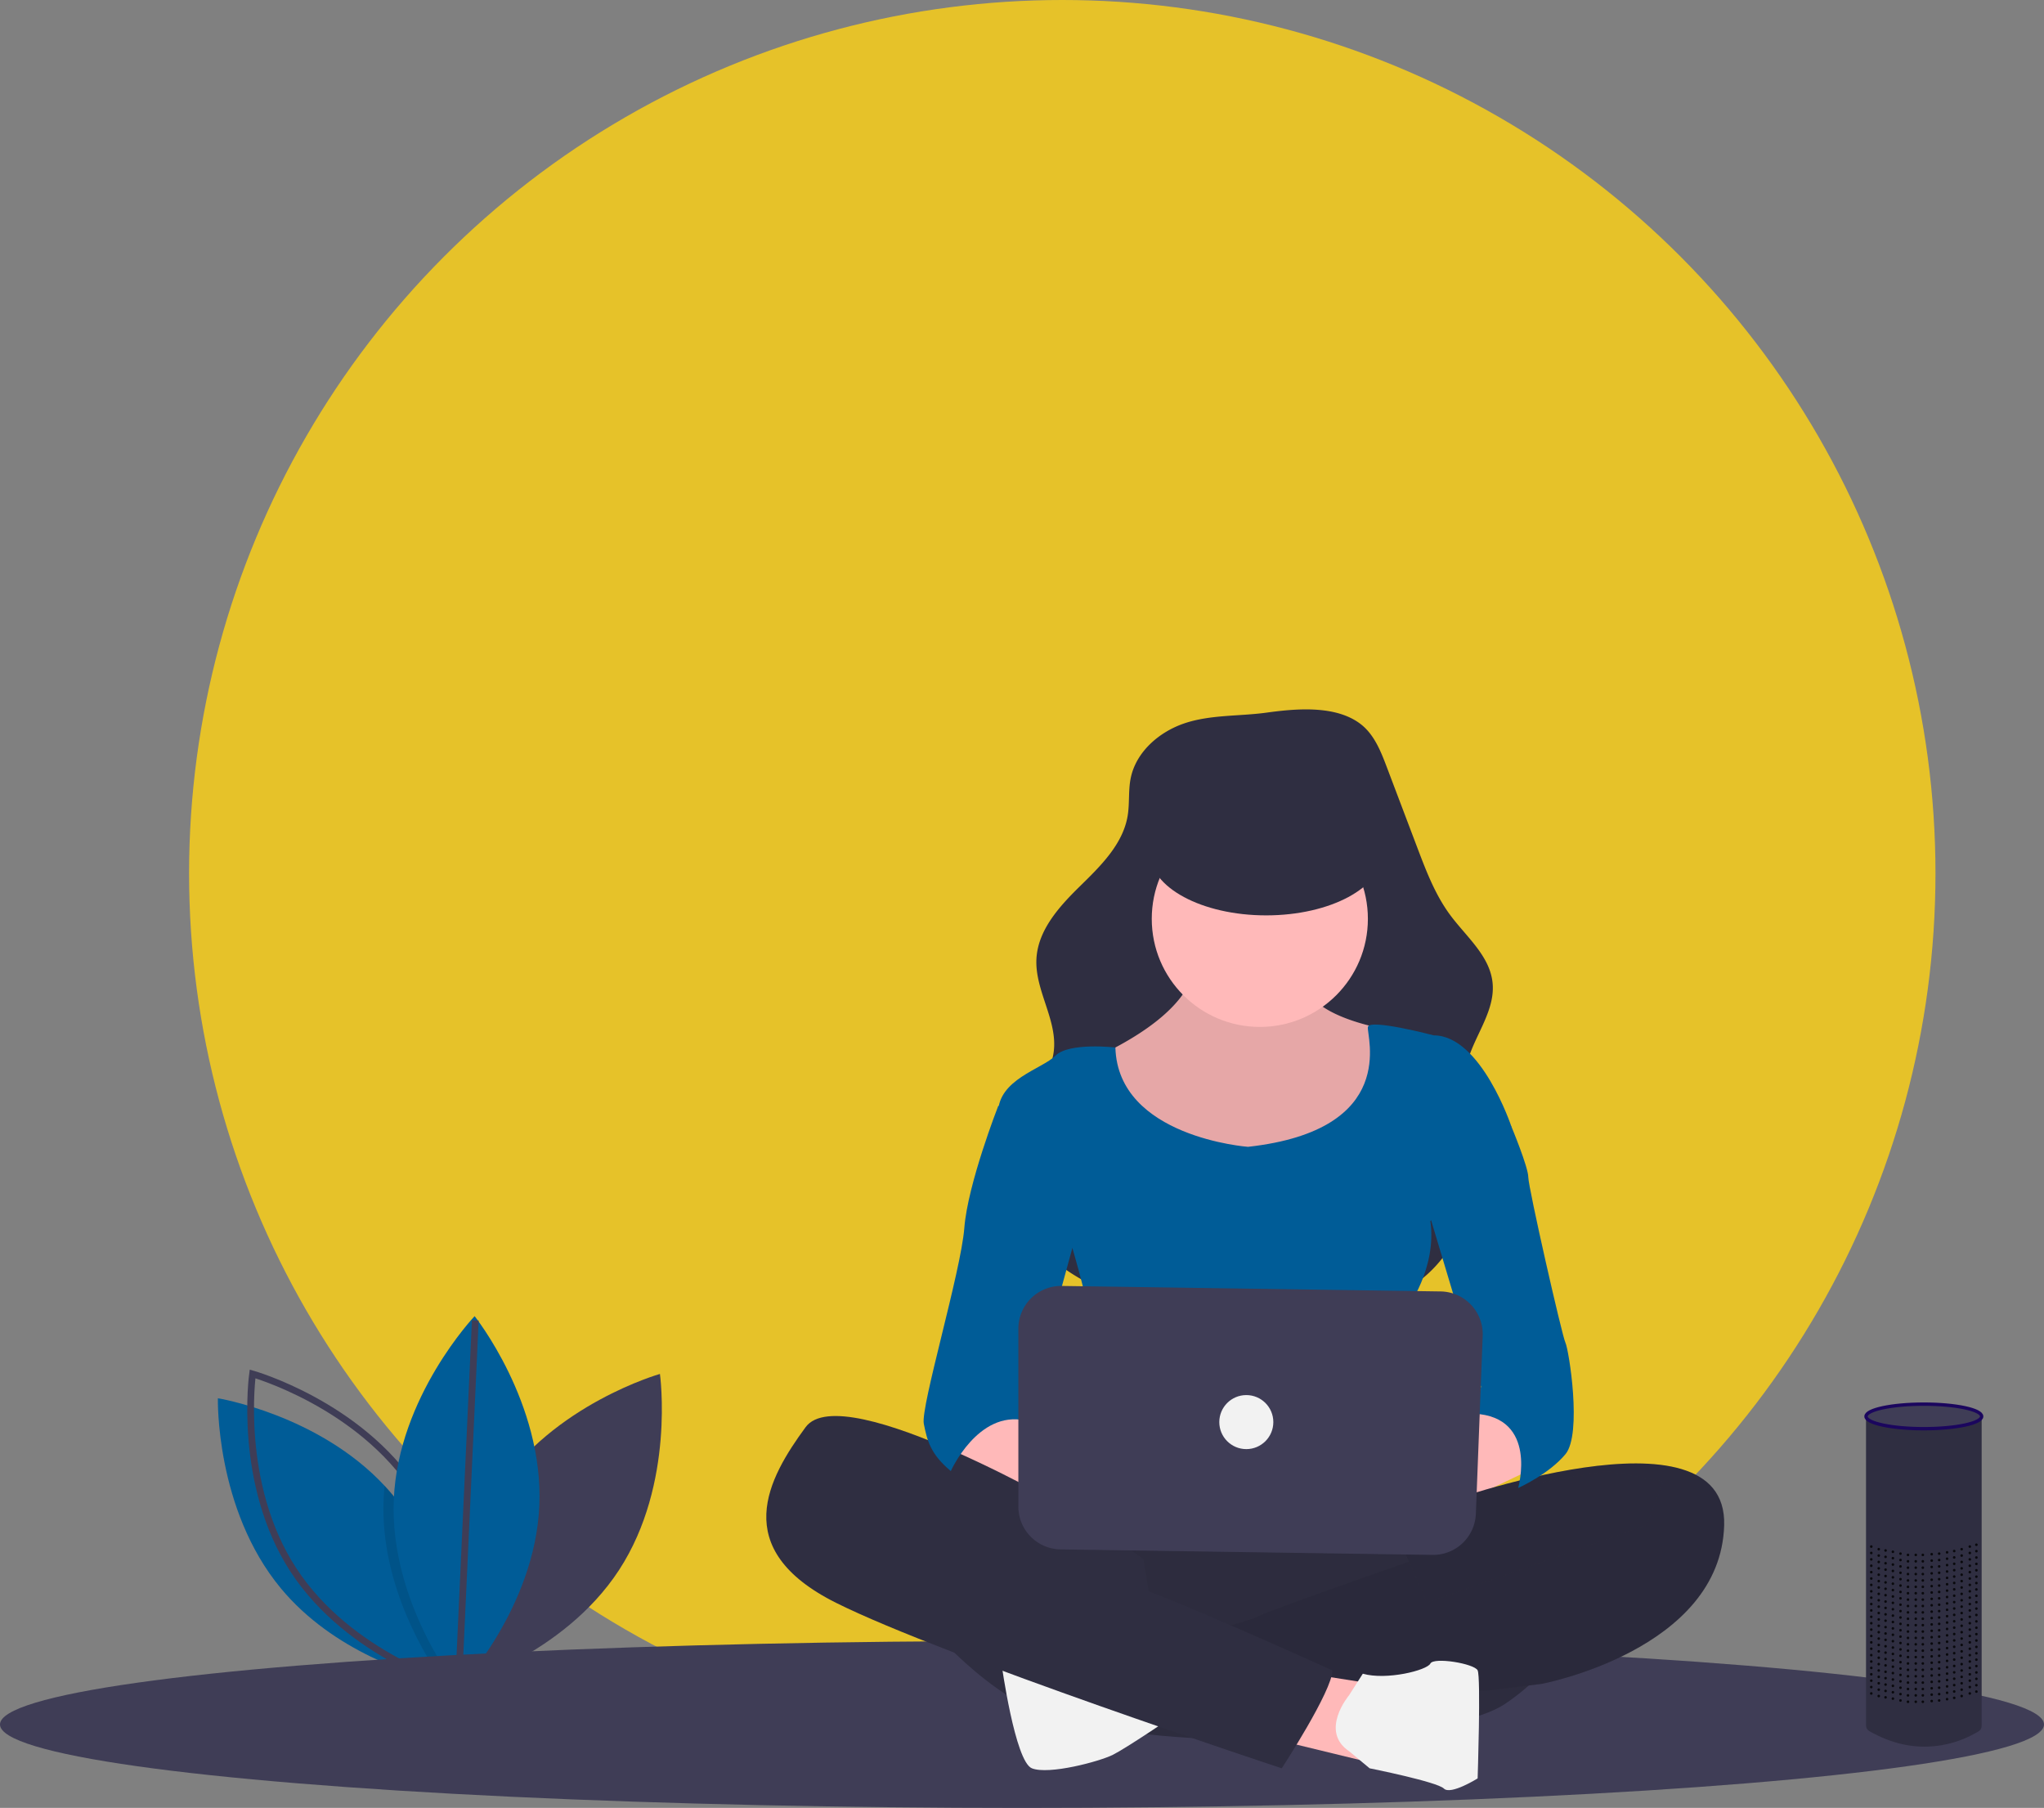 <svg xmlns="http://www.w3.org/2000/svg" width="607.027" height="536.829" viewBox="0 0 607.027 536.829"><rect x="0" y="0" width="607.027" height="536.829" fill="#808080" stroke="none"/><defs><style>.a{fill:#e6c229;}.b,.j{fill:#3f3d56;}.c{fill:#005c97;}.d{fill:none;stroke:#3f3d56;stroke-width:2px;}.d,.j{stroke-miterlimit:10;}.e{opacity:0.1;}.f{fill:#2f2e41;}.g{fill:#ffb9b9;}.h{opacity:0.05;}.i{fill:#f2f2f2;}.j{stroke:#1b065e;}.k{opacity:0.8;}</style></defs><circle class="a" cx="259.322" cy="259.322" r="259.322" transform="translate(56.154 0)"/><path class="b" d="M384.96,673.084c-16.7,25.617-12.127,58.2-12.127,58.2s31.66-8.952,48.364-34.569,12.127-58.2,12.127-58.2S401.665,647.467,384.96,673.084Z" transform="translate(-237.337 -230.547)"/><path class="c" d="M348.109,733.517s-.407-.065-1.155-.216c-.6-.121-1.419-.294-2.423-.532-8.972-2.115-32.826-9.266-48.422-28.068-19.519-23.542-18.7-56.433-18.7-56.433s29.845,4.85,49.512,25.991q1.278,1.363,2.487,2.825c16.984,20.484,18.567,48.045,18.693,54.859C348.122,732.963,348.109,733.517,348.109,733.517Z" transform="translate(-212.702 -233.08)"/><path class="d" d="M339.482,673.084c16.7,25.617,12.127,58.2,12.127,58.2s-31.66-8.952-48.364-34.569-12.127-58.2-12.127-58.2S322.778,647.467,339.482,673.084Z" transform="translate(-216.114 -230.547)"/><path class="e" d="M365.351,741.061c-.441.532-.831.986-1.151,1.358-.709.809-1.112,1.233-1.112,1.233s-.489-.614-1.311-1.765c-4.512-6.29-19.026-28.656-17.906-54.491q.091-2.031.3-4.019,1.278,1.363,2.488,2.825C363.642,706.686,365.225,734.248,365.351,741.061Z" transform="translate(-229.948 -242.199)"/><path class="c" d="M391.181,671.593c-1.32,30.553-24,54.388-24,54.388s-20.54-25.7-19.219-56.256,24-54.388,24-54.388S392.5,641.04,391.181,671.593Z" transform="translate(-231.01 -224.527)"/><line class="d" y1="108.532" x2="4.986" transform="translate(136.17 392.056)"/><ellipse class="b" cx="303.514" cy="24.777" rx="303.514" ry="24.777" transform="translate(0 487.276)"/><path class="f" d="M645.82,376.1c-7.567,2.555-14.422,8.532-15.972,16.367-.718,3.632-.278,7.407-.882,11.06-1.4,8.471-8.051,14.94-14.184,20.95s-12.467,12.992-12.914,21.566c-.49,9.389,6.319,18.186,5.141,27.514-1.369,10.837-12.815,17.86-15.645,28.41-1.889,7.045.426,14.634,4.235,20.854,7.259,11.854,19.666,19.9,32.88,24.215s27.285,5.222,41.184,5.367c16.923.177,35.3-1.276,48.013-12.445a38.464,38.464,0,0,0,12.769-25.041c1.208-12.938-4.192-26.306-.467-38.755,2.344-7.835,8.223-14.99,7.345-23.12-.858-7.95-7.8-13.585-12.564-20.007-4.447-6-7.146-13.078-9.791-20.059l-9.05-23.887c-1.779-4.7-3.732-9.634-7.7-12.717-7.422-5.77-19.356-4.636-28.035-3.446C662.135,374.034,653.563,373.488,645.82,376.1Z" transform="translate(-294.069 -161.318)"/><path class="g" d="M655.409,471.151s4.012,13.038-26.076,28.081,3.009,31.09,3.009,31.09l35.1,8.023s36.1-5.014,40.116-11.032,11.032-26.076,9.026-29.084a46.893,46.893,0,0,0-5.015-6.017S687.5,488.2,688.5,477.168,655.409,471.151,655.409,471.151Z" transform="translate(-300.824 -186.783)"/><path class="e" d="M655.409,471.151s4.012,13.038-26.076,28.081,3.009,31.09,3.009,31.09l35.1,8.023s36.1-5.014,40.116-11.032,11.032-26.076,9.026-29.084a46.893,46.893,0,0,0-5.015-6.017S687.5,488.2,688.5,477.168,655.409,471.151,655.409,471.151Z" transform="translate(-300.824 -186.783)"/><circle class="g" cx="32.093" cy="32.093" r="32.093" transform="translate(342.049 240.741)"/><path class="c" d="M664.628,534.68s-38.65-2.827-39.383-29.495c0,0-13.771-1.6-17.782,2.416s-17.049,7.02-17.049,17.049,22.064,40.116,22.064,40.116,12.035,40.116,7.02,47.137-6.017,25.073-6.017,25.073,50.145-4.012,58.169,0,40.116,4.012,42.122,0-2.006-54.157-2.006-54.157,9.026-12.035,7.02-26.076l24.07-28.081s-9.026-27.078-23.067-27.078c0,0-19.055-5.015-19.557-2.507S709.759,529.665,664.628,534.68Z" transform="translate(-293.996 -194.149)"/><path class="g" d="M568.737,662.415s9.026,14.041,32.093,17.049,27.078-5.014,25.073-7.02-26.076-11.032-26.076-11.032L585.786,650.38Z" transform="translate(-288.367 -233.629)"/><path class="g" d="M773.339,650.38l-26.076,15.044s-34.1-2.006-21.061,8.023,37.108,6.017,37.108,6.017l23.067-11.032Z" transform="translate(-328.493 -233.629)"/><path class="f" d="M611.517,685.6s-24.07,59.171,5.015,68.2,109.317,7.02,127.369-5.014,23.067-28.081,20.058-33.1-23.067-19.055-37.107-20.058S611.517,685.6,611.517,685.6Z" transform="translate(-297.048 -242.777)"/><path class="h" d="M611.517,685.6s-24.07,59.171,5.015,68.2,109.317,7.02,127.369-5.014,23.067-28.081,20.058-33.1-23.067-19.055-37.107-20.058S611.517,685.6,611.517,685.6Z" transform="translate(-297.048 -242.777)"/><path class="f" d="M740.73,686.372s84.959-30.755,83.956,6.353-54.157,47.137-54.157,47.137l-16.047,2.006-88.255,3.009s3.009-16.046-4.012-18.052c0,0,23.067-6.017,24.07-7.02s58.169-21.061,62.18-22.064,16.047-9.026,25.073-8.023c0,0,10.029-8.023,21.061-6.017l-31.09,2.006Z" transform="translate(-312.645 -239.869)"/><path class="e" d="M740.73,686.372s84.959-30.755,83.956,6.353-54.157,47.137-54.157,47.137l-16.047,2.006-88.255,3.009s3.009-16.046-4.012-18.052c0,0,23.067-6.017,24.07-7.02s58.169-21.061,62.18-22.064,16.047-9.026,25.073-8.023c0,0,10.029-8.023,21.061-6.017l-31.09,2.006Z" transform="translate(-312.645 -239.869)"/><path class="f" d="M558,604.737l10.711,24.439L633.9,606.108l5.015-13.038-17.049-3.009-34.276,6.017-14.866,4.012Z" transform="translate(-144.925 -153.253)"/><path class="e" d="M558,604.737l10.711,24.439L633.9,606.108l5.015-13.038-17.049-3.009-34.276,6.017-14.866,4.012Z" transform="translate(-144.925 -153.253)"/><path class="f" d="M554.274,719.531s19.055,24.07,41.119,30.087,34.1-2.006,34.1-2.006l-7.02-28.081-3.009-18.052-13.038-9.026L580.35,680.418l-31.09-10.029s-13.038-2.006-13.038,0,12.035,32.093,12.035,32.093Z" transform="translate(-279.922 -238.594)"/><path class="i" d="M591.768,754.642s4.011,29.084,9.026,31.09,20.058-2.006,24.07-4.012,17.648-11.26,17.648-11.26S594.777,752.636,591.768,754.642Z" transform="translate(-294.348 -260.667)"/><path class="g" d="M521.709,671.348l19.055,3.008-2.006,23.067-26.578-6.456Z" transform="translate(-133.025 -174.365)"/><path class="i" d="M729.8,763.834s-8.93,10.63.1,16.647l6.017,5.015s20.058,4.012,22.064,6.017S768,788.5,768,788.5s1-30.087,0-32.093-13.038-4.012-14.041-2.006-13.038,5.015-20.058,3.009Z" transform="translate(-329.174 -260.431)"/><path class="f" d="M590.329,684.778s-70.2-41.119-81.235-26.076-23.067,36.1,9.026,52.151S650.5,760,650.5,760s15.044-23.067,15.044-29.084c0,0-53.154-24.07-62.18-26.076s-45.131-25.073-50.145-27.078-12.035-8.023-12.035-8.023Z" transform="translate(-269.843 -234.93)"/><path class="c" d="M586.663,527.1l-4.012,3.009s-9.026,23.067-10.029,36.1-13.038,53.154-12.035,58.169,2.006,9.026,8.023,14.041c0,0,8.023-18.052,22.064-15.044l17.049-62.18Z" transform="translate(-286.235 -201.609)"/><path class="c" d="M778.815,527.1l8.023,9.026s5.015,12.035,5.015,15.044,10.029,47.137,11.032,49.142,5.015,27.078,0,33.1-14.041,10.029-14.041,10.029,6.017-21.061-13.038-22.064l2.006-8.023L759.76,553.171Z" transform="translate(-337.98 -201.609)"/><path class="b" d="M598.542,615.914v52.827a12.7,12.7,0,0,0,12.512,12.7l110.477,1.637a12.7,12.7,0,0,0,12.879-12.211l2.032-52.833a12.7,12.7,0,0,0-12.507-13.187l-112.509-1.63a12.7,12.7,0,0,0-12.885,12.7Z" transform="translate(-296.108 -221.378)"/><ellipse class="f" cx="34.545" cy="18.601" rx="34.545" ry="18.601" transform="translate(341.479 234.603)"/><circle class="i" cx="8.023" cy="8.023" r="8.023" transform="translate(362.107 414.244)"/><path class="f" d="M972.941,655.635v91.622c0,1.574-.847,1.8-2.224,2.562-4.645,2.576-16.094,7.166-29.839-.1-1.411-.746-2.28-1-2.28-2.594v-90.9S956.063,663.266,972.941,655.635Z" transform="translate(-384.428 -234.993)"/><ellipse class="j" cx="17.171" cy="3.647" rx="17.171" ry="3.647" transform="translate(554.17 416.933)"/><g class="k" transform="translate(555.348 458.302)"><circle cx="0.385" cy="0.385" r="0.385" transform="translate(31.215)"/><circle cx="0.385" cy="0.385" r="0.385" transform="translate(29.259 0.547)"/><circle cx="0.385" cy="0.385" r="0.385" transform="translate(26.843 1.317)"/><circle cx="0.385" cy="0.385" r="0.385" transform="translate(22.51 2.251)"/><circle cx="0.385" cy="0.385" r="0.385" transform="translate(17.942 2.804)"/><circle cx="0.385" cy="0.385" r="0.385" transform="translate(13.212 3.021)"/><circle cx="0.385" cy="0.385" r="0.385" transform="translate(6.421 2.088)"/><circle cx="0.385" cy="0.385" r="0.385" transform="translate(8.671 2.636)"/><circle cx="0.385" cy="0.385" r="0.385" transform="translate(2.218 1.317)"/><circle cx="0.385" cy="0.385" r="0.385" transform="translate(4.242 1.703)"/><circle cx="0.385" cy="0.385" r="0.385" transform="translate(0 0.547)"/><circle cx="0.385" cy="0.385" r="0.385" transform="translate(24.63 1.865)"/><circle cx="0.385" cy="0.385" r="0.385" transform="translate(20.16 2.636)"/><circle cx="0.385" cy="0.385" r="0.385" transform="translate(15.31 3.021)"/><circle cx="0.385" cy="0.385" r="0.385" transform="translate(10.897 3.021)"/></g><g class="k" transform="translate(555.348 460.198)"><circle cx="0.385" cy="0.385" r="0.385" transform="translate(31.215)"/><circle cx="0.385" cy="0.385" r="0.385" transform="translate(29.259 0.547)"/><circle cx="0.385" cy="0.385" r="0.385" transform="translate(26.843 1.317)"/><circle cx="0.385" cy="0.385" r="0.385" transform="translate(22.51 2.251)"/><circle cx="0.385" cy="0.385" r="0.385" transform="translate(17.942 2.804)"/><circle cx="0.385" cy="0.385" r="0.385" transform="translate(13.212 3.021)"/><circle cx="0.385" cy="0.385" r="0.385" transform="translate(6.421 2.088)"/><circle cx="0.385" cy="0.385" r="0.385" transform="translate(8.671 2.636)"/><circle cx="0.385" cy="0.385" r="0.385" transform="translate(2.218 1.317)"/><circle cx="0.385" cy="0.385" r="0.385" transform="translate(4.242 1.703)"/><circle cx="0.385" cy="0.385" r="0.385" transform="translate(0 0.547)"/><circle cx="0.385" cy="0.385" r="0.385" transform="translate(24.63 1.865)"/><circle cx="0.385" cy="0.385" r="0.385" transform="translate(20.16 2.636)"/><circle cx="0.385" cy="0.385" r="0.385" transform="translate(15.31 3.021)"/><circle cx="0.385" cy="0.385" r="0.385" transform="translate(10.897 3.021)"/></g><g class="k" transform="translate(555.348 462.094)"><circle cx="0.385" cy="0.385" r="0.385" transform="translate(31.215)"/><circle cx="0.385" cy="0.385" r="0.385" transform="translate(29.259 0.547)"/><circle cx="0.385" cy="0.385" r="0.385" transform="translate(26.843 1.317)"/><circle cx="0.385" cy="0.385" r="0.385" transform="translate(22.51 2.251)"/><circle cx="0.385" cy="0.385" r="0.385" transform="translate(17.942 2.804)"/><circle cx="0.385" cy="0.385" r="0.385" transform="translate(13.212 3.021)"/><circle cx="0.385" cy="0.385" r="0.385" transform="translate(6.421 2.088)"/><circle cx="0.385" cy="0.385" r="0.385" transform="translate(8.671 2.636)"/><circle cx="0.385" cy="0.385" r="0.385" transform="translate(2.218 1.317)"/><circle cx="0.385" cy="0.385" r="0.385" transform="translate(4.242 1.703)"/><circle cx="0.385" cy="0.385" r="0.385" transform="translate(0 0.547)"/><circle cx="0.385" cy="0.385" r="0.385" transform="translate(24.63 1.865)"/><circle cx="0.385" cy="0.385" r="0.385" transform="translate(20.16 2.636)"/><circle cx="0.385" cy="0.385" r="0.385" transform="translate(15.31 3.021)"/><circle cx="0.385" cy="0.385" r="0.385" transform="translate(10.897 3.021)"/></g><g class="k" transform="translate(555.348 463.99)"><circle cx="0.385" cy="0.385" r="0.385" transform="translate(31.215)"/><circle cx="0.385" cy="0.385" r="0.385" transform="translate(29.259 0.547)"/><circle cx="0.385" cy="0.385" r="0.385" transform="translate(26.843 1.317)"/><circle cx="0.385" cy="0.385" r="0.385" transform="translate(22.51 2.251)"/><circle cx="0.385" cy="0.385" r="0.385" transform="translate(17.942 2.804)"/><circle cx="0.385" cy="0.385" r="0.385" transform="translate(13.212 3.021)"/><circle cx="0.385" cy="0.385" r="0.385" transform="translate(6.421 2.088)"/><circle cx="0.385" cy="0.385" r="0.385" transform="translate(8.671 2.636)"/><circle cx="0.385" cy="0.385" r="0.385" transform="translate(2.218 1.317)"/><circle cx="0.385" cy="0.385" r="0.385" transform="translate(4.242 1.703)"/><circle cx="0.385" cy="0.385" r="0.385" transform="translate(0 0.547)"/><circle cx="0.385" cy="0.385" r="0.385" transform="translate(24.63 1.865)"/><circle cx="0.385" cy="0.385" r="0.385" transform="translate(20.16 2.636)"/><circle cx="0.385" cy="0.385" r="0.385" transform="translate(15.31 3.021)"/><circle cx="0.385" cy="0.385" r="0.385" transform="translate(10.897 3.021)"/></g><g class="k" transform="translate(555.348 465.886)"><circle cx="0.385" cy="0.385" r="0.385" transform="translate(31.215)"/><circle cx="0.385" cy="0.385" r="0.385" transform="translate(29.259 0.547)"/><circle cx="0.385" cy="0.385" r="0.385" transform="translate(26.843 1.317)"/><circle cx="0.385" cy="0.385" r="0.385" transform="translate(22.51 2.251)"/><circle cx="0.385" cy="0.385" r="0.385" transform="translate(17.942 2.804)"/><circle cx="0.385" cy="0.385" r="0.385" transform="translate(13.212 3.021)"/><circle cx="0.385" cy="0.385" r="0.385" transform="translate(6.421 2.088)"/><circle cx="0.385" cy="0.385" r="0.385" transform="translate(8.671 2.636)"/><circle cx="0.385" cy="0.385" r="0.385" transform="translate(2.218 1.317)"/><circle cx="0.385" cy="0.385" r="0.385" transform="translate(4.242 1.703)"/><circle cx="0.385" cy="0.385" r="0.385" transform="translate(0 0.547)"/><circle cx="0.385" cy="0.385" r="0.385" transform="translate(24.63 1.865)"/><circle cx="0.385" cy="0.385" r="0.385" transform="translate(20.16 2.636)"/><circle cx="0.385" cy="0.385" r="0.385" transform="translate(15.31 3.021)"/><circle cx="0.385" cy="0.385" r="0.385" transform="translate(10.897 3.021)"/></g><g class="k" transform="translate(555.348 467.782)"><circle cx="0.385" cy="0.385" r="0.385" transform="translate(31.215)"/><circle cx="0.385" cy="0.385" r="0.385" transform="translate(29.259 0.547)"/><circle cx="0.385" cy="0.385" r="0.385" transform="translate(26.843 1.317)"/><circle cx="0.385" cy="0.385" r="0.385" transform="translate(22.51 2.251)"/><circle cx="0.385" cy="0.385" r="0.385" transform="translate(17.942 2.804)"/><circle cx="0.385" cy="0.385" r="0.385" transform="translate(13.212 3.021)"/><circle cx="0.385" cy="0.385" r="0.385" transform="translate(6.421 2.088)"/><circle cx="0.385" cy="0.385" r="0.385" transform="translate(8.671 2.636)"/><circle cx="0.385" cy="0.385" r="0.385" transform="translate(2.218 1.317)"/><circle cx="0.385" cy="0.385" r="0.385" transform="translate(4.242 1.703)"/><circle cx="0.385" cy="0.385" r="0.385" transform="translate(0 0.547)"/><circle cx="0.385" cy="0.385" r="0.385" transform="translate(24.63 1.865)"/><circle cx="0.385" cy="0.385" r="0.385" transform="translate(20.16 2.636)"/><circle cx="0.385" cy="0.385" r="0.385" transform="translate(15.31 3.021)"/><circle cx="0.385" cy="0.385" r="0.385" transform="translate(10.897 3.021)"/></g><g class="k" transform="translate(555.348 469.677)"><circle cx="0.385" cy="0.385" r="0.385" transform="translate(31.215)"/><circle cx="0.385" cy="0.385" r="0.385" transform="translate(29.259 0.547)"/><circle cx="0.385" cy="0.385" r="0.385" transform="translate(26.843 1.317)"/><circle cx="0.385" cy="0.385" r="0.385" transform="translate(22.51 2.251)"/><circle cx="0.385" cy="0.385" r="0.385" transform="translate(17.942 2.804)"/><circle cx="0.385" cy="0.385" r="0.385" transform="translate(13.212 3.021)"/><circle cx="0.385" cy="0.385" r="0.385" transform="translate(6.421 2.088)"/><circle cx="0.385" cy="0.385" r="0.385" transform="translate(8.671 2.636)"/><circle cx="0.385" cy="0.385" r="0.385" transform="translate(2.218 1.317)"/><circle cx="0.385" cy="0.385" r="0.385" transform="translate(4.242 1.703)"/><circle cx="0.385" cy="0.385" r="0.385" transform="translate(0 0.547)"/><circle cx="0.385" cy="0.385" r="0.385" transform="translate(24.63 1.865)"/><circle cx="0.385" cy="0.385" r="0.385" transform="translate(20.16 2.636)"/><circle cx="0.385" cy="0.385" r="0.385" transform="translate(15.31 3.021)"/><circle cx="0.385" cy="0.385" r="0.385" transform="translate(10.897 3.021)"/></g><g class="k" transform="translate(555.348 471.573)"><circle cx="0.385" cy="0.385" r="0.385" transform="translate(31.215)"/><circle cx="0.385" cy="0.385" r="0.385" transform="translate(29.259 0.547)"/><circle cx="0.385" cy="0.385" r="0.385" transform="translate(26.843 1.317)"/><circle cx="0.385" cy="0.385" r="0.385" transform="translate(22.51 2.251)"/><circle cx="0.385" cy="0.385" r="0.385" transform="translate(17.942 2.804)"/><circle cx="0.385" cy="0.385" r="0.385" transform="translate(13.212 3.021)"/><circle cx="0.385" cy="0.385" r="0.385" transform="translate(6.421 2.088)"/><circle cx="0.385" cy="0.385" r="0.385" transform="translate(8.671 2.636)"/><circle cx="0.385" cy="0.385" r="0.385" transform="translate(2.218 1.317)"/><circle cx="0.385" cy="0.385" r="0.385" transform="translate(4.242 1.703)"/><circle cx="0.385" cy="0.385" r="0.385" transform="translate(0 0.547)"/><circle cx="0.385" cy="0.385" r="0.385" transform="translate(24.63 1.865)"/><circle cx="0.385" cy="0.385" r="0.385" transform="translate(20.16 2.636)"/><circle cx="0.385" cy="0.385" r="0.385" transform="translate(15.31 3.021)"/><circle cx="0.385" cy="0.385" r="0.385" transform="translate(10.897 3.021)"/></g><g class="k" transform="translate(555.348 473.469)"><circle cx="0.385" cy="0.385" r="0.385" transform="translate(31.215)"/><circle cx="0.385" cy="0.385" r="0.385" transform="translate(29.259 0.547)"/><circle cx="0.385" cy="0.385" r="0.385" transform="translate(26.843 1.317)"/><circle cx="0.385" cy="0.385" r="0.385" transform="translate(22.51 2.251)"/><circle cx="0.385" cy="0.385" r="0.385" transform="translate(17.942 2.804)"/><circle cx="0.385" cy="0.385" r="0.385" transform="translate(13.212 3.021)"/><circle cx="0.385" cy="0.385" r="0.385" transform="translate(6.421 2.088)"/><circle cx="0.385" cy="0.385" r="0.385" transform="translate(8.671 2.636)"/><circle cx="0.385" cy="0.385" r="0.385" transform="translate(2.218 1.317)"/><circle cx="0.385" cy="0.385" r="0.385" transform="translate(4.242 1.703)"/><circle cx="0.385" cy="0.385" r="0.385" transform="translate(0 0.547)"/><circle cx="0.385" cy="0.385" r="0.385" transform="translate(24.63 1.865)"/><circle cx="0.385" cy="0.385" r="0.385" transform="translate(20.16 2.636)"/><circle cx="0.385" cy="0.385" r="0.385" transform="translate(15.31 3.021)"/><circle cx="0.385" cy="0.385" r="0.385" transform="translate(10.897 3.021)"/></g><g class="k" transform="translate(555.348 475.365)"><circle cx="0.385" cy="0.385" r="0.385" transform="translate(31.215)"/><circle cx="0.385" cy="0.385" r="0.385" transform="translate(29.259 0.547)"/><circle cx="0.385" cy="0.385" r="0.385" transform="translate(26.843 1.317)"/><circle cx="0.385" cy="0.385" r="0.385" transform="translate(22.51 2.251)"/><circle cx="0.385" cy="0.385" r="0.385" transform="translate(17.942 2.804)"/><circle cx="0.385" cy="0.385" r="0.385" transform="translate(13.212 3.021)"/><circle cx="0.385" cy="0.385" r="0.385" transform="translate(6.421 2.088)"/><circle cx="0.385" cy="0.385" r="0.385" transform="translate(8.671 2.636)"/><circle cx="0.385" cy="0.385" r="0.385" transform="translate(2.218 1.317)"/><circle cx="0.385" cy="0.385" r="0.385" transform="translate(4.242 1.703)"/><circle cx="0.385" cy="0.385" r="0.385" transform="translate(0 0.547)"/><circle cx="0.385" cy="0.385" r="0.385" transform="translate(24.63 1.865)"/><circle cx="0.385" cy="0.385" r="0.385" transform="translate(20.16 2.636)"/><circle cx="0.385" cy="0.385" r="0.385" transform="translate(15.31 3.021)"/><circle cx="0.385" cy="0.385" r="0.385" transform="translate(10.897 3.021)"/></g><g class="k" transform="translate(555.348 477.261)"><circle cx="0.385" cy="0.385" r="0.385" transform="translate(31.215)"/><circle cx="0.385" cy="0.385" r="0.385" transform="translate(29.259 0.547)"/><circle cx="0.385" cy="0.385" r="0.385" transform="translate(26.843 1.317)"/><circle cx="0.385" cy="0.385" r="0.385" transform="translate(22.51 2.251)"/><circle cx="0.385" cy="0.385" r="0.385" transform="translate(17.942 2.804)"/><circle cx="0.385" cy="0.385" r="0.385" transform="translate(13.212 3.021)"/><circle cx="0.385" cy="0.385" r="0.385" transform="translate(6.421 2.088)"/><circle cx="0.385" cy="0.385" r="0.385" transform="translate(8.671 2.636)"/><circle cx="0.385" cy="0.385" r="0.385" transform="translate(2.218 1.317)"/><circle cx="0.385" cy="0.385" r="0.385" transform="translate(4.242 1.703)"/><circle cx="0.385" cy="0.385" r="0.385" transform="translate(0 0.547)"/><circle cx="0.385" cy="0.385" r="0.385" transform="translate(24.63 1.865)"/><circle cx="0.385" cy="0.385" r="0.385" transform="translate(20.16 2.636)"/><circle cx="0.385" cy="0.385" r="0.385" transform="translate(15.31 3.021)"/><circle cx="0.385" cy="0.385" r="0.385" transform="translate(10.897 3.021)"/></g><g class="k" transform="translate(555.348 479.157)"><circle cx="0.385" cy="0.385" r="0.385" transform="translate(31.215)"/><circle cx="0.385" cy="0.385" r="0.385" transform="translate(29.259 0.547)"/><circle cx="0.385" cy="0.385" r="0.385" transform="translate(26.843 1.317)"/><circle cx="0.385" cy="0.385" r="0.385" transform="translate(22.51 2.251)"/><circle cx="0.385" cy="0.385" r="0.385" transform="translate(17.942 2.804)"/><circle cx="0.385" cy="0.385" r="0.385" transform="translate(13.212 3.021)"/><circle cx="0.385" cy="0.385" r="0.385" transform="translate(6.421 2.088)"/><circle cx="0.385" cy="0.385" r="0.385" transform="translate(8.671 2.636)"/><circle cx="0.385" cy="0.385" r="0.385" transform="translate(2.218 1.317)"/><circle cx="0.385" cy="0.385" r="0.385" transform="translate(4.242 1.703)"/><circle cx="0.385" cy="0.385" r="0.385" transform="translate(0 0.547)"/><circle cx="0.385" cy="0.385" r="0.385" transform="translate(24.63 1.865)"/><circle cx="0.385" cy="0.385" r="0.385" transform="translate(20.16 2.636)"/><circle cx="0.385" cy="0.385" r="0.385" transform="translate(15.31 3.021)"/><circle cx="0.385" cy="0.385" r="0.385" transform="translate(10.897 3.021)"/></g><g class="k" transform="translate(555.348 481.053)"><circle cx="0.385" cy="0.385" r="0.385" transform="translate(31.215)"/><circle cx="0.385" cy="0.385" r="0.385" transform="translate(29.259 0.547)"/><circle cx="0.385" cy="0.385" r="0.385" transform="translate(26.843 1.317)"/><circle cx="0.385" cy="0.385" r="0.385" transform="translate(22.51 2.251)"/><circle cx="0.385" cy="0.385" r="0.385" transform="translate(17.942 2.804)"/><circle cx="0.385" cy="0.385" r="0.385" transform="translate(13.212 3.021)"/><circle cx="0.385" cy="0.385" r="0.385" transform="translate(6.421 2.088)"/><circle cx="0.385" cy="0.385" r="0.385" transform="translate(8.671 2.636)"/><circle cx="0.385" cy="0.385" r="0.385" transform="translate(2.218 1.317)"/><circle cx="0.385" cy="0.385" r="0.385" transform="translate(4.242 1.703)"/><circle cx="0.385" cy="0.385" r="0.385" transform="translate(0 0.547)"/><circle cx="0.385" cy="0.385" r="0.385" transform="translate(24.63 1.865)"/><circle cx="0.385" cy="0.385" r="0.385" transform="translate(20.16 2.636)"/><circle cx="0.385" cy="0.385" r="0.385" transform="translate(15.31 3.021)"/><circle cx="0.385" cy="0.385" r="0.385" transform="translate(10.897 3.021)"/></g><g class="k" transform="translate(555.348 482.948)"><circle cx="0.385" cy="0.385" r="0.385" transform="translate(31.215)"/><circle cx="0.385" cy="0.385" r="0.385" transform="translate(29.259 0.547)"/><circle cx="0.385" cy="0.385" r="0.385" transform="translate(26.843 1.317)"/><circle cx="0.385" cy="0.385" r="0.385" transform="translate(22.51 2.251)"/><circle cx="0.385" cy="0.385" r="0.385" transform="translate(17.942 2.804)"/><circle cx="0.385" cy="0.385" r="0.385" transform="translate(13.212 3.021)"/><circle cx="0.385" cy="0.385" r="0.385" transform="translate(6.421 2.088)"/><circle cx="0.385" cy="0.385" r="0.385" transform="translate(8.671 2.636)"/><circle cx="0.385" cy="0.385" r="0.385" transform="translate(2.218 1.317)"/><circle cx="0.385" cy="0.385" r="0.385" transform="translate(4.242 1.703)"/><circle cx="0.385" cy="0.385" r="0.385" transform="translate(0 0.547)"/><circle cx="0.385" cy="0.385" r="0.385" transform="translate(24.63 1.865)"/><circle cx="0.385" cy="0.385" r="0.385" transform="translate(20.16 2.636)"/><circle cx="0.385" cy="0.385" r="0.385" transform="translate(15.31 3.021)"/><circle cx="0.385" cy="0.385" r="0.385" transform="translate(10.897 3.021)"/></g><g class="k" transform="translate(555.348 484.844)"><circle cx="0.385" cy="0.385" r="0.385" transform="translate(31.215)"/><circle cx="0.385" cy="0.385" r="0.385" transform="translate(29.259 0.547)"/><circle cx="0.385" cy="0.385" r="0.385" transform="translate(26.843 1.317)"/><circle cx="0.385" cy="0.385" r="0.385" transform="translate(22.51 2.251)"/><circle cx="0.385" cy="0.385" r="0.385" transform="translate(17.942 2.804)"/><circle cx="0.385" cy="0.385" r="0.385" transform="translate(13.212 3.021)"/><circle cx="0.385" cy="0.385" r="0.385" transform="translate(6.421 2.088)"/><circle cx="0.385" cy="0.385" r="0.385" transform="translate(8.671 2.636)"/><circle cx="0.385" cy="0.385" r="0.385" transform="translate(2.218 1.317)"/><circle cx="0.385" cy="0.385" r="0.385" transform="translate(4.242 1.703)"/><circle cx="0.385" cy="0.385" r="0.385" transform="translate(0 0.547)"/><circle cx="0.385" cy="0.385" r="0.385" transform="translate(24.63 1.865)"/><circle cx="0.385" cy="0.385" r="0.385" transform="translate(20.16 2.636)"/><circle cx="0.385" cy="0.385" r="0.385" transform="translate(15.31 3.021)"/><circle cx="0.385" cy="0.385" r="0.385" transform="translate(10.897 3.021)"/></g><g class="k" transform="translate(555.348 486.74)"><circle cx="0.385" cy="0.385" r="0.385" transform="translate(31.215)"/><circle cx="0.385" cy="0.385" r="0.385" transform="translate(29.259 0.547)"/><circle cx="0.385" cy="0.385" r="0.385" transform="translate(26.843 1.317)"/><circle cx="0.385" cy="0.385" r="0.385" transform="translate(22.51 2.251)"/><circle cx="0.385" cy="0.385" r="0.385" transform="translate(17.942 2.804)"/><circle cx="0.385" cy="0.385" r="0.385" transform="translate(13.212 3.021)"/><circle cx="0.385" cy="0.385" r="0.385" transform="translate(6.421 2.088)"/><circle cx="0.385" cy="0.385" r="0.385" transform="translate(8.671 2.636)"/><circle cx="0.385" cy="0.385" r="0.385" transform="translate(2.218 1.317)"/><circle cx="0.385" cy="0.385" r="0.385" transform="translate(4.242 1.703)"/><circle cx="0.385" cy="0.385" r="0.385" transform="translate(0 0.547)"/><circle cx="0.385" cy="0.385" r="0.385" transform="translate(24.63 1.865)"/><circle cx="0.385" cy="0.385" r="0.385" transform="translate(20.16 2.636)"/><circle cx="0.385" cy="0.385" r="0.385" transform="translate(15.31 3.021)"/><circle cx="0.385" cy="0.385" r="0.385" transform="translate(10.897 3.021)"/></g><g class="k" transform="translate(555.348 488.636)"><circle cx="0.385" cy="0.385" r="0.385" transform="translate(31.215)"/><circle cx="0.385" cy="0.385" r="0.385" transform="translate(29.259 0.547)"/><circle cx="0.385" cy="0.385" r="0.385" transform="translate(26.843 1.317)"/><circle cx="0.385" cy="0.385" r="0.385" transform="translate(22.51 2.251)"/><circle cx="0.385" cy="0.385" r="0.385" transform="translate(17.942 2.804)"/><circle cx="0.385" cy="0.385" r="0.385" transform="translate(13.212 3.021)"/><circle cx="0.385" cy="0.385" r="0.385" transform="translate(6.421 2.088)"/><circle cx="0.385" cy="0.385" r="0.385" transform="translate(8.671 2.636)"/><circle cx="0.385" cy="0.385" r="0.385" transform="translate(2.218 1.317)"/><circle cx="0.385" cy="0.385" r="0.385" transform="translate(4.242 1.703)"/><circle cx="0.385" cy="0.385" r="0.385" transform="translate(0 0.547)"/><circle cx="0.385" cy="0.385" r="0.385" transform="translate(24.63 1.865)"/><circle cx="0.385" cy="0.385" r="0.385" transform="translate(20.16 2.636)"/><circle cx="0.385" cy="0.385" r="0.385" transform="translate(15.31 3.021)"/><circle cx="0.385" cy="0.385" r="0.385" transform="translate(10.897 3.021)"/></g><g class="k" transform="translate(555.348 490.532)"><circle cx="0.385" cy="0.385" r="0.385" transform="translate(31.215)"/><circle cx="0.385" cy="0.385" r="0.385" transform="translate(29.259 0.547)"/><circle cx="0.385" cy="0.385" r="0.385" transform="translate(26.843 1.317)"/><circle cx="0.385" cy="0.385" r="0.385" transform="translate(22.51 2.251)"/><circle cx="0.385" cy="0.385" r="0.385" transform="translate(17.942 2.804)"/><circle cx="0.385" cy="0.385" r="0.385" transform="translate(13.212 3.021)"/><circle cx="0.385" cy="0.385" r="0.385" transform="translate(6.421 2.088)"/><circle cx="0.385" cy="0.385" r="0.385" transform="translate(8.671 2.636)"/><circle cx="0.385" cy="0.385" r="0.385" transform="translate(2.218 1.317)"/><circle cx="0.385" cy="0.385" r="0.385" transform="translate(4.242 1.703)"/><circle cx="0.385" cy="0.385" r="0.385" transform="translate(0 0.547)"/><circle cx="0.385" cy="0.385" r="0.385" transform="translate(24.63 1.865)"/><circle cx="0.385" cy="0.385" r="0.385" transform="translate(20.16 2.636)"/><circle cx="0.385" cy="0.385" r="0.385" transform="translate(15.31 3.021)"/><circle cx="0.385" cy="0.385" r="0.385" transform="translate(10.897 3.021)"/></g><g class="k" transform="translate(555.348 492.428)"><circle cx="0.385" cy="0.385" r="0.385" transform="translate(31.215)"/><circle cx="0.385" cy="0.385" r="0.385" transform="translate(29.259 0.547)"/><circle cx="0.385" cy="0.385" r="0.385" transform="translate(26.843 1.317)"/><circle cx="0.385" cy="0.385" r="0.385" transform="translate(22.51 2.251)"/><circle cx="0.385" cy="0.385" r="0.385" transform="translate(17.942 2.804)"/><circle cx="0.385" cy="0.385" r="0.385" transform="translate(13.212 3.021)"/><circle cx="0.385" cy="0.385" r="0.385" transform="translate(6.421 2.088)"/><circle cx="0.385" cy="0.385" r="0.385" transform="translate(8.671 2.636)"/><circle cx="0.385" cy="0.385" r="0.385" transform="translate(2.218 1.317)"/><circle cx="0.385" cy="0.385" r="0.385" transform="translate(4.242 1.703)"/><circle cx="0.385" cy="0.385" r="0.385" transform="translate(0 0.547)"/><circle cx="0.385" cy="0.385" r="0.385" transform="translate(24.63 1.865)"/><circle cx="0.385" cy="0.385" r="0.385" transform="translate(20.16 2.636)"/><circle cx="0.385" cy="0.385" r="0.385" transform="translate(15.31 3.021)"/><circle cx="0.385" cy="0.385" r="0.385" transform="translate(10.897 3.021)"/></g><g class="k" transform="translate(555.348 494.324)"><circle cx="0.385" cy="0.385" r="0.385" transform="translate(31.215)"/><circle cx="0.385" cy="0.385" r="0.385" transform="translate(29.259 0.547)"/><circle cx="0.385" cy="0.385" r="0.385" transform="translate(26.843 1.317)"/><circle cx="0.385" cy="0.385" r="0.385" transform="translate(22.51 2.251)"/><circle cx="0.385" cy="0.385" r="0.385" transform="translate(17.942 2.804)"/><circle cx="0.385" cy="0.385" r="0.385" transform="translate(13.212 3.021)"/><circle cx="0.385" cy="0.385" r="0.385" transform="translate(6.421 2.088)"/><circle cx="0.385" cy="0.385" r="0.385" transform="translate(8.671 2.636)"/><circle cx="0.385" cy="0.385" r="0.385" transform="translate(2.218 1.317)"/><circle cx="0.385" cy="0.385" r="0.385" transform="translate(4.242 1.703)"/><circle cx="0.385" cy="0.385" r="0.385" transform="translate(0 0.547)"/><circle cx="0.385" cy="0.385" r="0.385" transform="translate(24.63 1.865)"/><circle cx="0.385" cy="0.385" r="0.385" transform="translate(20.16 2.636)"/><circle cx="0.385" cy="0.385" r="0.385" transform="translate(15.31 3.021)"/><circle cx="0.385" cy="0.385" r="0.385" transform="translate(10.897 3.021)"/></g><g class="k" transform="translate(555.348 496.219)"><circle cx="0.385" cy="0.385" r="0.385" transform="translate(31.215)"/><circle cx="0.385" cy="0.385" r="0.385" transform="translate(29.259 0.547)"/><circle cx="0.385" cy="0.385" r="0.385" transform="translate(26.843 1.317)"/><circle cx="0.385" cy="0.385" r="0.385" transform="translate(22.51 2.251)"/><circle cx="0.385" cy="0.385" r="0.385" transform="translate(17.942 2.804)"/><circle cx="0.385" cy="0.385" r="0.385" transform="translate(13.212 3.021)"/><circle cx="0.385" cy="0.385" r="0.385" transform="translate(6.421 2.088)"/><circle cx="0.385" cy="0.385" r="0.385" transform="translate(8.671 2.636)"/><circle cx="0.385" cy="0.385" r="0.385" transform="translate(2.218 1.317)"/><circle cx="0.385" cy="0.385" r="0.385" transform="translate(4.242 1.703)"/><circle cx="0.385" cy="0.385" r="0.385" transform="translate(0 0.547)"/><circle cx="0.385" cy="0.385" r="0.385" transform="translate(24.63 1.865)"/><circle cx="0.385" cy="0.385" r="0.385" transform="translate(20.16 2.636)"/><circle cx="0.385" cy="0.385" r="0.385" transform="translate(15.31 3.021)"/><circle cx="0.385" cy="0.385" r="0.385" transform="translate(10.897 3.021)"/></g><g class="k" transform="translate(555.348 498.115)"><circle cx="0.385" cy="0.385" r="0.385" transform="translate(31.215)"/><circle cx="0.385" cy="0.385" r="0.385" transform="translate(29.259 0.547)"/><circle cx="0.385" cy="0.385" r="0.385" transform="translate(26.843 1.317)"/><circle cx="0.385" cy="0.385" r="0.385" transform="translate(22.51 2.251)"/><circle cx="0.385" cy="0.385" r="0.385" transform="translate(17.942 2.804)"/><circle cx="0.385" cy="0.385" r="0.385" transform="translate(13.212 3.021)"/><circle cx="0.385" cy="0.385" r="0.385" transform="translate(6.421 2.088)"/><circle cx="0.385" cy="0.385" r="0.385" transform="translate(8.671 2.636)"/><circle cx="0.385" cy="0.385" r="0.385" transform="translate(2.218 1.317)"/><circle cx="0.385" cy="0.385" r="0.385" transform="translate(4.242 1.703)"/><circle cx="0.385" cy="0.385" r="0.385" transform="translate(0 0.547)"/><circle cx="0.385" cy="0.385" r="0.385" transform="translate(24.63 1.865)"/><circle cx="0.385" cy="0.385" r="0.385" transform="translate(20.16 2.636)"/><circle cx="0.385" cy="0.385" r="0.385" transform="translate(15.31 3.021)"/><circle cx="0.385" cy="0.385" r="0.385" transform="translate(10.897 3.021)"/></g><g class="k" transform="translate(555.348 500.011)"><circle cx="0.385" cy="0.385" r="0.385" transform="translate(31.215)"/><circle cx="0.385" cy="0.385" r="0.385" transform="translate(29.259 0.547)"/><circle cx="0.385" cy="0.385" r="0.385" transform="translate(26.843 1.317)"/><circle cx="0.385" cy="0.385" r="0.385" transform="translate(22.51 2.251)"/><circle cx="0.385" cy="0.385" r="0.385" transform="translate(17.942 2.804)"/><circle cx="0.385" cy="0.385" r="0.385" transform="translate(13.212 3.021)"/><circle cx="0.385" cy="0.385" r="0.385" transform="translate(6.421 2.088)"/><circle cx="0.385" cy="0.385" r="0.385" transform="translate(8.671 2.636)"/><circle cx="0.385" cy="0.385" r="0.385" transform="translate(2.218 1.317)"/><circle cx="0.385" cy="0.385" r="0.385" transform="translate(4.242 1.703)"/><circle cx="0.385" cy="0.385" r="0.385" transform="translate(0 0.547)"/><circle cx="0.385" cy="0.385" r="0.385" transform="translate(24.63 1.865)"/><circle cx="0.385" cy="0.385" r="0.385" transform="translate(20.16 2.636)"/><circle cx="0.385" cy="0.385" r="0.385" transform="translate(15.31 3.021)"/><circle cx="0.385" cy="0.385" r="0.385" transform="translate(10.897 3.021)"/></g><g class="k" transform="translate(555.348 501.907)"><circle cx="0.385" cy="0.385" r="0.385" transform="translate(31.215)"/><circle cx="0.385" cy="0.385" r="0.385" transform="translate(29.259 0.547)"/><circle cx="0.385" cy="0.385" r="0.385" transform="translate(26.843 1.317)"/><circle cx="0.385" cy="0.385" r="0.385" transform="translate(22.51 2.251)"/><circle cx="0.385" cy="0.385" r="0.385" transform="translate(17.942 2.804)"/><circle cx="0.385" cy="0.385" r="0.385" transform="translate(13.212 3.021)"/><circle cx="0.385" cy="0.385" r="0.385" transform="translate(6.421 2.088)"/><circle cx="0.385" cy="0.385" r="0.385" transform="translate(8.671 2.636)"/><circle cx="0.385" cy="0.385" r="0.385" transform="translate(2.218 1.317)"/><circle cx="0.385" cy="0.385" r="0.385" transform="translate(4.242 1.703)"/><circle cx="0.385" cy="0.385" r="0.385" transform="translate(0 0.547)"/><circle cx="0.385" cy="0.385" r="0.385" transform="translate(24.63 1.865)"/><circle cx="0.385" cy="0.385" r="0.385" transform="translate(20.16 2.636)"/><circle cx="0.385" cy="0.385" r="0.385" transform="translate(15.31 3.021)"/><circle cx="0.385" cy="0.385" r="0.385" transform="translate(10.897 3.021)"/></g></svg>